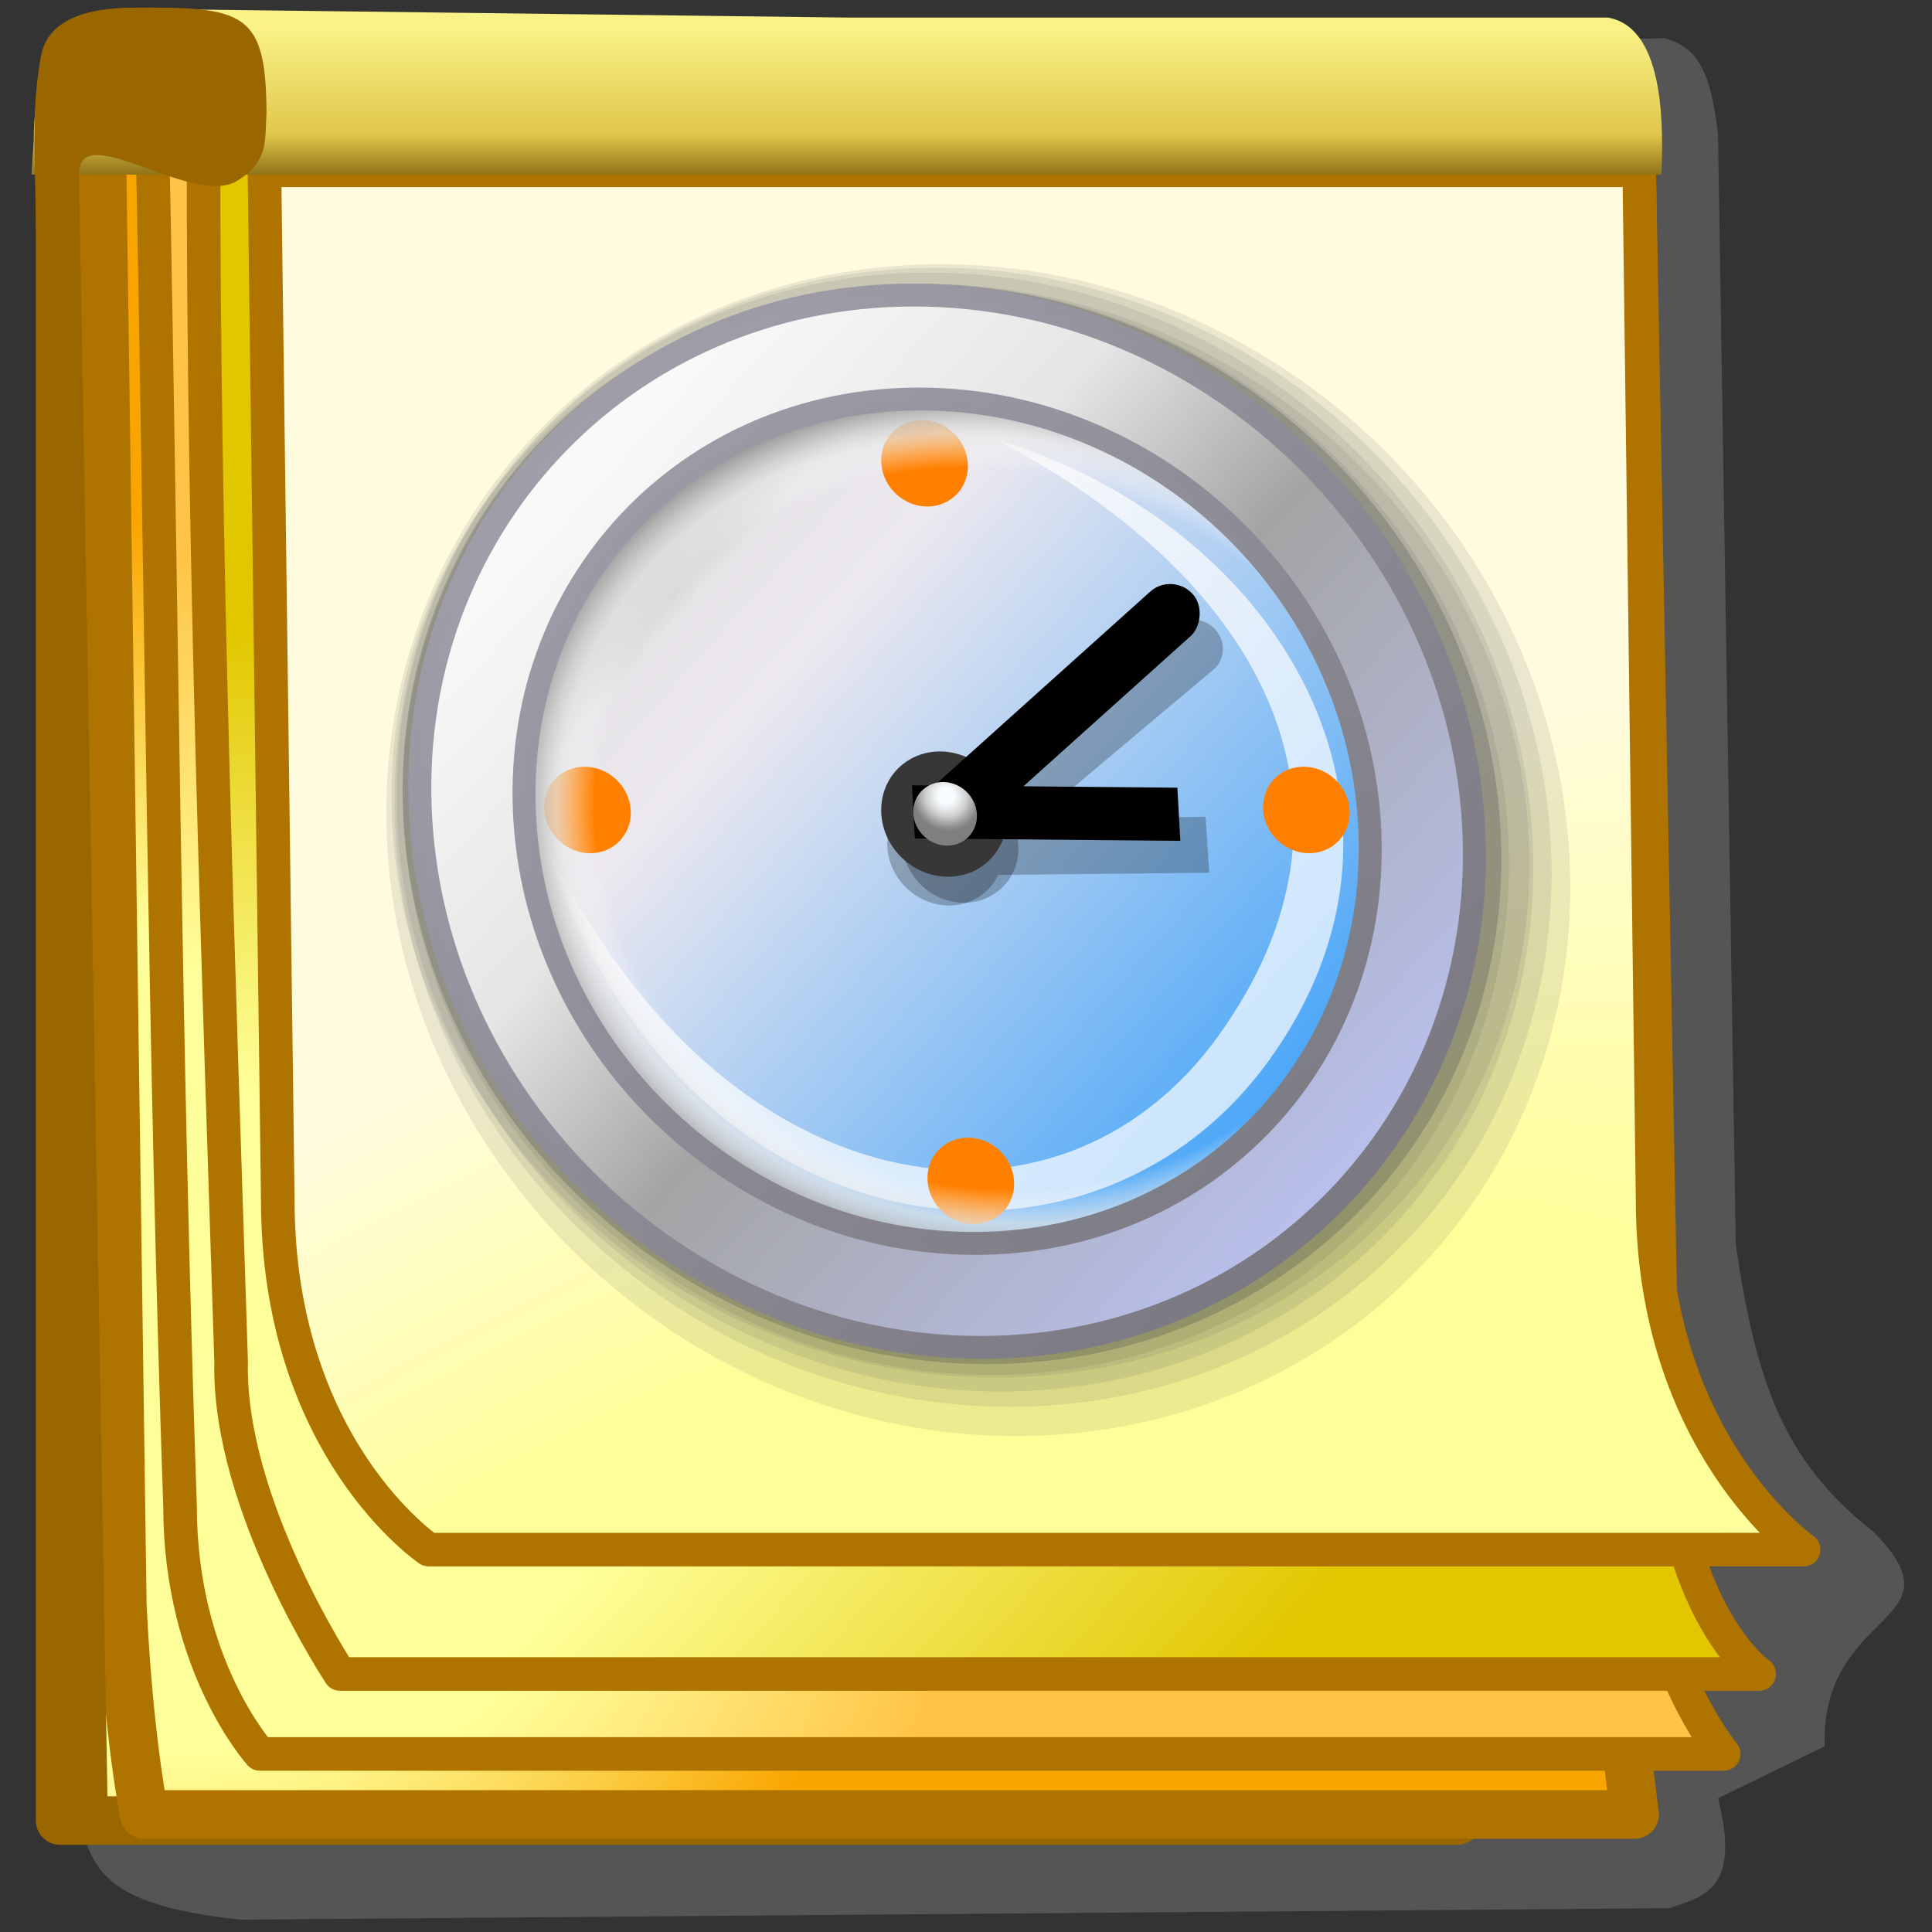 <?xml version="1.0" encoding="UTF-8" standalone="no"?>
<!-- Created with Inkscape (http://www.inkscape.org/) -->

<svg
   width="256mm"
   height="256mm"
   viewBox="0 0 256 256"
   version="1.1"
   id="svg1"
   inkscape:version="1.3.2 (091e20ef0f, 2023-11-25)"
   xml:space="preserve"
   sodipodi:docname="view-task.svg"
   xmlns:inkscape="http://www.inkscape.org/namespaces/inkscape"
   xmlns:sodipodi="http://sodipodi.sourceforge.net/DTD/sodipodi-0.dtd"
   xmlns:xlink="http://www.w3.org/1999/xlink"
   xmlns="http://www.w3.org/2000/svg"
   xmlns:svg="http://www.w3.org/2000/svg"
   xmlns:rdf="http://www.w3.org/1999/02/22-rdf-syntax-ns#"
   xmlns:cc="http://creativecommons.org/ns#"
   xmlns:dc="http://purl.org/dc/elements/1.1/"
   xmlns:a="http://ns.adobe.com/AdobeSVGViewerExtensions/3.0/"><rect x="0" y="0" width="256" height="256" fill="#333333" stroke="none"/><defs
     id="defs1"><linearGradient
       id="linearGradient19"
       inkscape:collect="always"><stop
         style="stop-color:#ffff99;stop-opacity:1;"
         offset="0"
         id="stop17" /><stop
         style="stop-color:#ffff99;stop-opacity:1;"
         offset="0.5"
         id="stop18" /><stop
         style="stop-color:#f9a500;stop-opacity:1;"
         offset="1"
         id="stop19" /></linearGradient><linearGradient
       id="linearGradient16"
       inkscape:collect="always"><stop
         style="stop-color:#ffff99;stop-opacity:1;"
         offset="0"
         id="stop14" /><stop
         style="stop-color:#ffff99;stop-opacity:1;"
         offset="0.5"
         id="stop15" /><stop
         style="stop-color:#ffc447;stop-opacity:1;"
         offset="1"
         id="stop16" /></linearGradient><linearGradient
       id="linearGradient11"
       inkscape:collect="always"><stop
         style="stop-color:#f9f286;stop-opacity:1;"
         offset="0"
         id="stop11" /><stop
         style="stop-color:#e1c74c;stop-opacity:1;"
         offset="0.669"
         id="stop13" /><stop
         style="stop-color:#7a5e0b;stop-opacity:1;"
         offset="1"
         id="stop12" /></linearGradient><linearGradient
       id="linearGradient10"
       inkscape:collect="always"><stop
         style="stop-color:#ffff99;stop-opacity:1;"
         offset="0"
         id="stop8" /><stop
         style="stop-color:#ffff99;stop-opacity:1;"
         offset="0.5"
         id="stop9" /><stop
         style="stop-color:#e2c700;stop-opacity:1;"
         offset="1"
         id="stop10" /></linearGradient><linearGradient
       id="linearGradient7"
       inkscape:collect="always"><stop
         style="stop-color:#ffff99;stop-opacity:1;"
         offset="0"
         id="stop5" /><stop
         style="stop-color:#ffff99;stop-opacity:1;"
         offset="0.5"
         id="stop6" /><stop
         style="stop-color:#fffbdf;stop-opacity:1"
         offset="1"
         id="stop7" /></linearGradient><linearGradient
       id="linearGradient1"
       inkscape:collect="always"><stop
         style="stop-color:#ffff99;stop-opacity:1;"
         offset="0"
         id="stop1" /><stop
         style="stop-color:#ffff99;stop-opacity:1;"
         offset="0.5"
         id="stop3" /><stop
         style="stop-color:#ffd278;stop-opacity:1;"
         offset="1"
         id="stop2" /></linearGradient><radialGradient
       inkscape:collect="always"
       xlink:href="#linearGradient1"
       id="radialGradient2"
       cx="71.895"
       cy="171.555"
       fx="71.895"
       fy="171.555"
       r="96.509"
       gradientTransform="matrix(0.906,0,0,1.029,-36.673,-4.642)"
       gradientUnits="userSpaceOnUse" /><radialGradient
       inkscape:collect="always"
       xlink:href="#linearGradient19"
       id="radialGradient3"
       gradientUnits="userSpaceOnUse"
       gradientTransform="matrix(0.906,0,0,1.029,-31.862,-4.642)"
       cx="71.895"
       cy="171.555"
       fx="71.895"
       fy="171.555"
       r="96.509" /><radialGradient
       inkscape:collect="always"
       xlink:href="#linearGradient16"
       id="radialGradient4"
       gradientUnits="userSpaceOnUse"
       gradientTransform="matrix(0.906,0,0,1.029,-22.241,-0.366)"
       cx="71.895"
       cy="171.555"
       fx="71.895"
       fy="171.555"
       r="96.509" /><radialGradient
       inkscape:collect="always"
       xlink:href="#linearGradient10"
       id="radialGradient5"
       gradientUnits="userSpaceOnUse"
       gradientTransform="matrix(2.103,-0.737,0.34,0.971,-195.61,89.253)"
       cx="62.298"
       cy="162.075"
       fx="62.298"
       fy="162.075"
       r="96.509" /><radialGradient
       inkscape:collect="always"
       xlink:href="#linearGradient7"
       id="radialGradient7"
       gradientUnits="userSpaceOnUse"
       gradientTransform="matrix(2.275,-1.113,0.452,0.925,-234.537,138.725)"
       cx="105.109"
       cy="224.257"
       fx="105.109"
       fy="224.257"
       r="96.509" /><linearGradient
       inkscape:collect="always"
       xlink:href="#linearGradient11"
       id="linearGradient12"
       x1="108.928"
       y1="13.764"
       x2="108.928"
       y2="32.689"
       gradientUnits="userSpaceOnUse" /><linearGradient
       inkscape:collect="always"
       xlink:href="#XMLID_1_"
       id="linearGradient114"
       gradientUnits="userSpaceOnUse"
       x1="57.584"
       y1="154.013"
       x2="57.584"
       y2="-101.487" /><linearGradient
       inkscape:collect="always"
       xlink:href="#XMLID_2_"
       id="linearGradient115"
       gradientUnits="userSpaceOnUse"
       x1="-32.668"
       y1="-26.884"
       x2="49.83"
       y2="55.614" /><linearGradient
       inkscape:collect="always"
       xlink:href="#XMLID_3_"
       id="linearGradient116"
       gradientUnits="userSpaceOnUse"
       x1="36.687"
       y1="24.869"
       x2="197.669"
       y2="110.512" /><linearGradient
       inkscape:collect="always"
       xlink:href="#XMLID_4_"
       id="linearGradient117"
       gradientUnits="userSpaceOnUse"
       x1="21.828"
       y1="52.8"
       x2="182.81"
       y2="138.443" /><linearGradient
       inkscape:collect="always"
       xlink:href="#XMLID_5_"
       id="linearGradient118"
       gradientUnits="userSpaceOnUse"
       x1="-10.358"
       y1="10.1"
       x2="120.962"
       y2="10.1" /><linearGradient
       inkscape:collect="always"
       xlink:href="#XMLID_6_"
       id="linearGradient119"
       gradientUnits="userSpaceOnUse"
       x1="56.498"
       y1="146.564"
       x2="56.498"
       y2="35.893" /><radialGradient
       inkscape:collect="always"
       xlink:href="#XMLID_7_"
       id="radialGradient119"
       gradientUnits="userSpaceOnUse"
       cx="55.806"
       cy="109.628"
       fx="55.806"
       fy="109.628"
       r="80.573" /><linearGradient
       inkscape:collect="always"
       xlink:href="#XMLID_8_"
       id="linearGradient120"
       gradientUnits="userSpaceOnUse"
       x1="56.497"
       y1="28.297"
       x2="56.497"
       y2="57.565" /><linearGradient
       inkscape:collect="always"
       xlink:href="#XMLID_9_"
       id="linearGradient121"
       gradientUnits="userSpaceOnUse"
       x1="56.496"
       y1="146.565"
       x2="56.496"
       y2="35.901" /><radialGradient
       inkscape:collect="always"
       xlink:href="#XMLID_10_"
       id="radialGradient121"
       gradientUnits="userSpaceOnUse"
       cx="56.102"
       cy="94.906"
       fx="56.102"
       fy="94.906"
       r="56.521" /><radialGradient
       inkscape:collect="always"
       xlink:href="#XMLID_11_"
       id="radialGradient122"
       gradientUnits="userSpaceOnUse"
       cx="51.343"
       cy="92.532"
       fx="51.343"
       fy="92.532"
       r="53.668" /><radialGradient
       inkscape:collect="always"
       xlink:href="#XMLID_12_"
       id="radialGradient123"
       gradientUnits="userSpaceOnUse"
       cx="56.378"
       cy="86.194"
       fx="56.378"
       fy="86.194"
       r="33.142" /><linearGradient
       inkscape:collect="always"
       xlink:href="#XMLID_13_"
       id="linearGradient123"
       gradientUnits="userSpaceOnUse"
       x1="55.024"
       y1="38.641"
       x2="55.024"
       y2="69.926" /><radialGradient
       inkscape:collect="always"
       xlink:href="#XMLID_14_"
       id="radialGradient124"
       gradientUnits="userSpaceOnUse"
       cx="102.131"
       cy="117.697"
       fx="102.131"
       fy="117.697"
       r="34.736" /><linearGradient
       inkscape:collect="always"
       xlink:href="#XMLID_15_"
       id="linearGradient124"
       gradientUnits="userSpaceOnUse"
       x1="97.682"
       y1="97.629"
       x2="88.753"
       y2="135.242" /><linearGradient
       inkscape:collect="always"
       xlink:href="#XMLID_16_"
       id="linearGradient125"
       gradientUnits="userSpaceOnUse"
       x1="75.973"
       y1="87.541"
       x2="89.768"
       y2="101.337" /><linearGradient
       inkscape:collect="always"
       xlink:href="#linearGradient8"
       id="linearGradient9"
       x1="48.109"
       y1="51.583"
       x2="198.047"
       y2="194.572"
       gradientUnits="userSpaceOnUse" /><linearGradient
       id="linearGradient8"
       inkscape:collect="always"><stop
         style="stop-color:#838383;stop-opacity:1;"
         offset="0"
         id="stop8-75" /><stop
         style="stop-color:#e8e5e9;stop-opacity:1;"
         offset="0.162"
         id="stop11-35" /><stop
         style="stop-color:#ece8ef;stop-opacity:1;"
         offset="0.277"
         id="stop10-6" /><stop
         style="stop-color:#379ef9;stop-opacity:1;"
         offset="1"
         id="stop9-2" /></linearGradient><radialGradient
       inkscape:collect="always"
       xlink:href="#linearGradient14-9"
       id="radialGradient15"
       cx="119.292"
       cy="117.621"
       fx="119.292"
       fy="117.621"
       r="6.662"
       gradientUnits="userSpaceOnUse"
       gradientTransform="matrix(1.115,0,0,1.115,-13.96,-13.761)" /><linearGradient
       id="linearGradient14-9"
       inkscape:collect="always"><stop
         style="stop-color:#f8fdff;stop-opacity:1;"
         offset="0"
         id="stop14-1" /><stop
         style="stop-color:#f9fdff;stop-opacity:1;"
         offset="0.225"
         id="stop18-2" /><stop
         style="stop-color:#cfcfcf;stop-opacity:1;"
         offset="0.576"
         id="stop17-7" /><stop
         style="stop-color:#949494;stop-opacity:1;"
         offset="0.865"
         id="stop16-0" /><stop
         style="stop-color:#878787;stop-opacity:1;"
         offset="0.933"
         id="stop19-9" /><stop
         style="stop-color:#7f7f7f;stop-opacity:1;"
         offset="1"
         id="stop15-36" /></linearGradient><linearGradient
       inkscape:collect="always"
       xlink:href="#linearGradient3-8"
       id="linearGradient4"
       x1="40.416"
       y1="58.265"
       x2="191.04"
       y2="204.461"
       gradientUnits="userSpaceOnUse" /><linearGradient
       id="linearGradient3-8"
       inkscape:collect="always"><stop
         style="stop-color:#f9f9f9;stop-opacity:1"
         offset="0"
         id="stop3-0" /><stop
         style="stop-color:#e5e5e5;stop-opacity:1;"
         offset="0.295"
         id="stop12-62" /><stop
         style="stop-color:#a4a4a4;stop-opacity:1"
         offset="0.524"
         id="stop5-6" /><stop
         style="stop-color:#b8bfea;stop-opacity:1"
         offset="1"
         id="stop4-1" /></linearGradient><radialGradient
       inkscape:collect="always"
       xlink:href="#linearGradient41"
       id="radialGradient6"
       cx="129.417"
       cy="122.565"
       fx="129.417"
       fy="122.565"
       r="87.237"
       gradientUnits="userSpaceOnUse"
       gradientTransform="matrix(1.195,0.006,-0.006,1.091,-23.154,-11.065)" /><linearGradient
       id="linearGradient41"
       inkscape:collect="always"><stop
         style="stop-color:#ffffff;stop-opacity:0;"
         offset="0"
         id="stop41-9" /><stop
         style="stop-color:#ffffff;stop-opacity:0;"
         offset="0.796"
         id="stop43-8" /><stop
         style="stop-color:#e7e7e7;stop-opacity:0.72;"
         offset="0.87"
         id="stop13-7" /><stop
         style="stop-color:#cfcfcf;stop-opacity:0.83;"
         offset="0.898"
         id="stop6-9" /><stop
         style="stop-color:#999999;stop-opacity:0.987;"
         offset="0.949"
         id="stop7-20" /><stop
         style="stop-color:#ffffff;stop-opacity:0;"
         offset="1"
         id="stop42-2" /></linearGradient><linearGradient
       inkscape:collect="always"
       xlink:href="#linearGradient43"
       id="linearGradient45"
       x1="36.475"
       y1="43.256"
       x2="197.668"
       y2="212.589"
       gradientUnits="userSpaceOnUse" /><linearGradient
       id="linearGradient43"
       inkscape:collect="always"><stop
         style="stop-color:#a09ea9;stop-opacity:0.996;"
         offset="0"
         id="stop44-2" /><stop
         style="stop-color:#797881;stop-opacity:1;"
         offset="1"
         id="stop45-3" /></linearGradient></defs><sodipodi:namedview
     id="base"
     pagecolor="#ffffff"
     bordercolor="#000000"
     borderopacity="0.3"
     inkscape:pageopacity="0.0"
     inkscape:pageshadow="2"
     inkscape:zoom="0.98994949"
     inkscape:cx="505.07627"
     inkscape:cy="476.792"
     inkscape:document-units="mm"
     inkscape:showpageshadow="2"
     inkscape:pagecheckerboard="0"
     inkscape:deskcolor="#d1d1d1"
     inkscape:current-layer="g113" /><g
     id="g113"
     transform="matrix(1.101,0,0,1.101,-12.472,-11.405)"><g
       id="g19"><path
         id="rect19"
         style="fill:#6f6f6f;fill-opacity:0.569;stroke-width:4.044;stroke-linecap:round;stroke-linejoin:round;stroke-miterlimit:2.1"
         d="M 33.141,18.174 211.677,14.967 c 3.749,1.056 5.53,3.572 6.414,11.626 l 2.138,133.501 c 2.602,18.383 6.697,26.781 16.571,34.621 11.086,11.19 -6.351,9.047 -5.88,25.815 l -12.829,6.247 c 2.796,11.068 -1.766,11.836 -5.88,13.23 l -171.889,1.382 c -18.917,-1.952 -17.29,-7.53 -20.01,-12.34 z"
         sodipodi:nodetypes="ccccccccccc"
         inkscape:label="shadow" /><path
         id="rect1"
         style="display:inline;fill:url(#radialGradient2);stroke:#996600;stroke-width:5.844;stroke-linecap:round;stroke-linejoin:round;stroke-miterlimit:2.1"
         d="M 18.564,25.513 H 186.699 V 204.996 229.462 H 18.564 v -24.466 z"
         sodipodi:nodetypes="ccccccc" /><path
         id="rect3"
         style="display:inline;fill:url(#radialGradient3);stroke:#af7400;stroke-width:5.844;stroke-linecap:round;stroke-linejoin:round;stroke-miterlimit:2.1"
         d="M 23.564,27.025 191.51,25.513 205.408,203.472 c 0,4.387 2.646,25.256 2.646,25.256 H 28.694 c 0,0 -1.89,-9.152 -2.646,-25.256 z"
         sodipodi:nodetypes="ccccccc" /><path
         id="rect4"
         style="display:inline;fill:url(#radialGradient4);stroke:#af7400;stroke-width:4.044;stroke-linecap:round;stroke-linejoin:round;stroke-miterlimit:2.1"
         d="m 29.695,28.434 171.436,1.355 8.018,161.843 c 0,18.133 9.622,29.812 9.622,29.812 H 42.618 c 0,0 -9.622,-10.609 -9.622,-29.812 C 31.099,136.436 30.796,82.833 29.695,28.434 Z"
         sodipodi:nodetypes="ccccccc" /><path
         id="rect5"
         style="display:inline;fill:url(#radialGradient5);stroke:#af7400;stroke-width:4.044;stroke-linecap:round;stroke-linejoin:round;stroke-miterlimit:2.1"
         d="m 35.826,27.897 172.789,3.496 2.673,143.134 c 0,29.359 11.76,37.295 11.76,37.295 H 136.307 52.24 c 0,0 -13.497,-20.364 -13.096,-37.562 -1.517,-47.254 -3.376,-98.281 -3.318,-146.363 z"
         sodipodi:nodetypes="cccccccc" /><path
         id="path7"
         style="display:inline;fill:url(#radialGradient7);stroke:#af7400;stroke-width:4.044;stroke-linecap:round;stroke-linejoin:round;stroke-miterlimit:2.1"
         d="M 43.153,30.859 H 208.615 l 1.604,123.891 c 0,29.359 18.174,42.106 18.174,42.106 H 146.998 62.931 c 0,0 -18.174,-12.213 -18.174,-42.106 z"
         sodipodi:nodetypes="cccccccc" /><path
         id="rect11"
         style="fill:url(#linearGradient12);fill-opacity:1;stroke-width:4.044;stroke-linecap:round;stroke-linejoin:round;stroke-miterlimit:2.1"
         d="m 15.386,27.226 c 0,-11.569 5.468,-15.798 11.262,-15.822 l 86.556,1.069 h 49.042 42.617 c 7.118,1.284 6.57,14.156 6.426,18.899 H 15.119 Z"
         sodipodi:nodetypes="cccccccc" /><path
         id="rect10"
         style="fill:#996600;stroke-width:4.044;stroke-linecap:round;stroke-linejoin:round;stroke-miterlimit:2.1"
         d="m 16.231,17.235 c 0.653,-3.779 4.072,-5.913 11.211,-5.961 13.307,-0.091 15.919,0.515 15.959,12.765 -0.207,3.295 0.255,5.691 -3.444,8.034 -5.27,3.426 -19.1,-7.591 -19.113,-0.786 l 3.491,199.577 -4.443,0.103 c 0,0 -4.434,-200.639 -4.418,-202.793 0.029,-3.698 -0.038,-6.339 0.756,-10.939 z"
         sodipodi:nodetypes="sscccccss" /></g><g
       style="display:none;overflow:visible"
       id="g20"
       transform="matrix(0.519,0,0,0.519,57.464,42.371)"><path
         id="path20"
         style="fill:#6f6f6f;fill-opacity:0.569;stroke-width:7.788;stroke-linecap:round;stroke-linejoin:round;stroke-miterlimit:2.1"
         inkscape:label="shadow"
         d="M 269.32,136.856 A 126.664,126.3 0 0 1 142.656,263.156 126.664,126.3 0 0 1 15.993,136.856 126.664,126.3 0 0 1 142.656,10.556 126.664,126.3 0 0 1 269.32,136.856 Z" /><g
         id="Layer_1_2_"
         transform="translate(1.553,0.776)"
         inkscape:label="g1">
		<g
   id="g9"
   style="display:none">
			<path
   d="M 114.828,0.5 H 0.5 v 125.896 h 80.701 l 33.627,-33.627 z"
   style="fill:#ffffff"
   id="path1" />
			<linearGradient
   id="XMLID_1_"
   gradientUnits="userSpaceOnUse"
   x1="57.584"
   y1="154.013"
   x2="57.584"
   y2="-101.487">
				<stop
   offset="0"
   style="stop-color:rgb(255,255,255)"
   id="stop1-5" />
				<stop
   offset="0.258"
   style="stop-color:rgb(241,241,241)"
   id="stop2-6" />
				<stop
   offset="0.74"
   style="stop-color:rgb(206,206,206)"
   id="stop3-2" />
				<stop
   offset="0.86"
   style="stop-color:rgb(196,196,196)"
   id="stop4" />
			</linearGradient>
			<path
   d="M 111.398,3.467 H 3.93 L 3.77,126.121 H 80.227 L 111.399,94.869 V 3.467 Z"
   style="fill:url(#linearGradient114)"
   id="path4" />
			<linearGradient
   id="XMLID_2_"
   gradientUnits="userSpaceOnUse"
   x1="-32.668"
   y1="-26.884"
   x2="49.83"
   y2="55.614">
				<stop
   offset="0"
   style="stop-color:rgb(178,178,178)"
   id="stop5-9" />
				<stop
   offset="1"
   style="stop-color:rgb(130,130,130)"
   id="stop6-1" />
				<a:midPointStop
   offset="0"
   style="stop-color:#B2B2B2" />
				<a:midPointStop
   offset="0.5"
   style="stop-color:#B2B2B2" />
				<a:midPointStop
   offset="1"
   style="stop-color:#828282" />
			</linearGradient>
			<path
   d="M 114.828,0 H 0 v 126.896 h 81.408 l 33.92,-33.92 V 0 Z m -0.5,1 c 0,0.987 0,91.152 0,91.563 -0.289,0.289 -33.045,33.045 -33.334,33.334 -0.41,0 -79.01,0 -79.994,0 C 1,124.908 1,1.988 1,1 1.986,1 113.342,1 114.328,1 Z"
   style="fill:url(#linearGradient115)"
   id="path6" />
			<linearGradient
   id="XMLID_3_"
   gradientUnits="userSpaceOnUse"
   x1="36.687"
   y1="24.869"
   x2="197.669"
   y2="110.512">
				<stop
   offset="0"
   style="stop-color:rgb(255,255,255)"
   id="stop7-2" />
				<stop
   offset="0.503"
   style="stop-color:rgb(231,231,231)"
   id="stop8-7" />
				<stop
   offset="1"
   style="stop-color:rgb(212,212,212)"
   id="stop9-0" />
				<a:midPointStop
   offset="0"
   style="stop-color:#FFFFFF" />
				<a:midPointStop
   offset="0.452"
   style="stop-color:#FFFFFF" />
				<a:midPointStop
   offset="1"
   style="stop-color:#D4D4D4" />
			</linearGradient>
			<path
   d="M 111.67,14.671 V 3.388 H 3.863 l -0.096,65.34 c 9.975,4.547 21.151,7.096 32.954,7.096 37.345,0 68.398,-27.499 74.949,-61.153 z"
   style="fill:url(#linearGradient116)"
   id="path9" />
		</g>
		<path
   d="M 65.822,82.66 V 69.978 c -8.568,3.576 -17.923,5.638 -27.732,5.815 v 6.867 z"
   style="display:none;fill:none"
   id="path10" />
		<linearGradient
   id="XMLID_4_"
   gradientUnits="userSpaceOnUse"
   x1="21.828"
   y1="52.8"
   x2="182.81"
   y2="138.443">
			<stop
   offset="0"
   style="stop-color:rgb(255,255,255)"
   id="stop10-9" />
			<stop
   offset="0.503"
   style="stop-color:rgb(231,231,231)"
   id="stop11-3" />
			<stop
   offset="1"
   style="stop-color:rgb(212,212,212)"
   id="stop12-6" />
		</linearGradient>
		<path
   d="M 65.822,61.863 H 38.09 v 13.93 c 9.809,-0.178 19.164,-2.239 27.732,-5.815 z"
   style="display:none;fill:url(#linearGradient117)"
   id="path12" />
		<path
   d="m 81.372,76.148 c 0,1.687 0.434,2.943 1.303,3.771 0.867,0.828 2.185,1.241 3.949,1.241 2.52,0 4.32,-0.41 5.398,-1.233 1.078,-0.823 1.618,-2.393 1.618,-4.709 v -0.762 -8.078 c -4.343,0.87 -7.473,2.07 -9.392,3.602 -1.917,1.531 -2.876,3.585 -2.876,6.168 z"
   style="display:none;fill:none"
   id="path13" />
		<linearGradient
   id="XMLID_5_"
   gradientUnits="userSpaceOnUse"
   x1="-10.358"
   y1="10.1"
   x2="120.962"
   y2="10.1">
			<stop
   offset="0"
   style="stop-color:rgb(179,202,255)"
   id="stop13-0" />
			<stop
   offset="1"
   style="stop-color:rgb(0,83,189)"
   id="stop14-6" />
			<a:midPointStop
   offset="0"
   style="stop-color:#B3CAFF" />
			<a:midPointStop
   offset="0.5"
   style="stop-color:#B3CAFF" />
			<a:midPointStop
   offset="1"
   style="stop-color:#0053BD" />
		</linearGradient>
		<path
   d="M 111.062,16.471 H 3.677 V 3.728 h 107.385 z"
   style="display:none;fill:url(#linearGradient118)"
   id="path14" />
		<g
   id="g44"
   style="display:inline"
   transform="matrix(3.125,0,0,3.125,-49.936,-83.871)">
			<path
   d="m 80.708,45.108 c 0.419,0.42 0.836,0.838 1.255,1.255 v -2.834 c -0.419,0.43 -0.836,0.861 -1.255,1.291 0,0.096 0,0.194 0,0.288 z"
   style="fill:none"
   id="path15" />
			<path
   d="m 80.78,50.906 c -0.122,-0.871 -1.481,-1.938 -2.101,-2.391 -0.096,0 -0.192,0 -0.288,0 -0.074,0.072 -0.147,0.144 -0.219,0.216 -0.008,1.265 0.003,2.141 0,3.118 0.917,0.894 1.837,1.785 2.751,2.679 0.099,0 0.196,0 0.293,0 0.07,-0.072 0.145,-0.145 0.216,-0.217 0,-0.121 0,-0.242 0,-0.36 -0.266,-0.317 -0.53,-0.629 -0.797,-0.945 0.411,0 0.822,0 1.231,0 0.032,0.033 0.063,0.064 0.096,0.098 v -2.157 c -0.584,0.095 -0.353,0.082 -1.182,-0.041 z"
   style="fill:none"
   id="path16" />
			<g
   id="g24">
				<linearGradient
   id="XMLID_6_"
   gradientUnits="userSpaceOnUse"
   x1="56.498"
   y1="146.564"
   x2="56.498"
   y2="35.893">
					<stop
   offset="0"
   style="stop-color:rgb(179,202,255)"
   id="stop16-2" />
					<stop
   offset="1"
   style="stop-color:rgb(0,83,189)"
   id="stop17-6" />
				</linearGradient>
				<path
   d="m 16.194,67.357 c 0,22.223 18.08,40.304 40.307,40.304 22.222,0 40.301,-18.081 40.301,-40.304 C 96.802,45.131 78.723,27.049 56.501,27.049 34.273,27.05 16.194,45.132 16.194,67.357 Z m 3.663,0 c 0,-20.206 16.437,-36.643 36.644,-36.643 20.201,0 36.637,16.437 36.637,36.643 0,20.201 -16.436,36.639 -36.637,36.639 -20.207,0 -36.644,-16.437 -36.644,-36.639 z"
   style="fill:url(#linearGradient119)"
   id="path17" />
				<radialGradient
   id="XMLID_7_"
   cx="55.806"
   cy="109.628"
   r="80.573"
   fx="55.806"
   fy="109.628"
   gradientUnits="userSpaceOnUse">
					<stop
   offset="0"
   style="stop-color:rgb(255,255,255)"
   id="stop18-1" />
					<stop
   offset="0.063"
   style="stop-color:rgb(230,249,255)"
   id="stop19-8" />
					<stop
   offset="0.139"
   style="stop-color:rgb(206,242,255)"
   id="stop20" />
					<stop
   offset="0.185"
   style="stop-color:rgb(197,240,255)"
   id="stop21" />
					<stop
   offset="1"
   style="stop-color:rgb(29,116,217)"
   id="stop22" />
				</radialGradient>
				<path
   d="m 94.971,67.357 c 0,21.245 -17.225,38.47 -38.47,38.47 -21.25,0 -38.475,-17.225 -38.475,-38.47 0,-21.249 17.225,-38.474 38.475,-38.474 21.245,0 38.47,17.225 38.47,38.474 z"
   style="clip-rule:evenodd;fill:url(#radialGradient119);fill-rule:evenodd"
   id="path22" />
				<linearGradient
   id="XMLID_8_"
   gradientUnits="userSpaceOnUse"
   x1="56.497"
   y1="28.297"
   x2="56.497"
   y2="57.565">
					<stop
   offset="0%"
   style="stop-color:rgb(255,255,255)"
   id="stop23" />
					<stop
   offset="100%"
   style="stop-opacity:0;stop-color:rgb(255,255,255)"
   id="stop24" />
				</linearGradient>
				<path
   a:adobe-blending-mode="screen"
   d="m 88.688,54.175 c 0,12.828 -14.414,23.224 -32.188,23.224 -17.781,0 -32.196,-10.396 -32.196,-23.224 0,-12.826 14.415,-23.226 32.196,-23.226 17.774,0 32.188,10.4 32.188,23.226 z"
   style="fill:url(#linearGradient120)"
   id="path24" />
			</g>
			<linearGradient
   id="XMLID_9_"
   gradientUnits="userSpaceOnUse"
   x1="56.496"
   y1="146.565"
   x2="56.496"
   y2="35.901">
				<stop
   offset="0"
   style="stop-color:rgb(179,202,255)"
   id="stop25" />
				<stop
   offset="1"
   style="stop-color:rgb(0,83,189)"
   id="stop26" />
			</linearGradient>
			<path
   d="m 56.495,34.914 c -17.889,0 -32.442,14.553 -32.442,32.439 0,17.89 14.553,32.444 32.442,32.444 17.89,0 32.443,-14.555 32.443,-32.444 0,-17.886 -14.553,-32.439 -32.443,-32.439 z m 0,63.409 c -17.104,0 -30.966,-13.862 -30.966,-30.97 0,-17.1 13.862,-30.965 30.966,-30.965 17.104,0 30.968,13.866 30.968,30.965 0,17.108 -13.864,30.97 -30.968,30.97 z"
   style="fill:url(#linearGradient121)"
   id="path26" />
			<radialGradient
   id="XMLID_10_"
   cx="56.102"
   cy="94.906"
   r="56.521"
   fx="56.102"
   fy="94.906"
   gradientUnits="userSpaceOnUse">
				<stop
   offset="0"
   style="stop-color:rgb(157,255,0)"
   id="stop27" />
				<stop
   offset="0.764"
   style="stop-color:rgb(0,151,0)"
   id="stop28" />
			</radialGradient>
			<path
   d="m 56.495,37.863 c -16.263,0 -29.491,13.231 -29.491,29.491 0,16.265 13.229,29.493 29.491,29.493 16.262,0 29.494,-13.229 29.494,-29.493 0,-16.26 -13.231,-29.491 -29.494,-29.491 z"
   style="fill:url(#radialGradient121)"
   id="path28" />
			<radialGradient
   id="XMLID_11_"
   cx="51.343"
   cy="92.532"
   r="53.668"
   fx="51.343"
   fy="92.532"
   gradientUnits="userSpaceOnUse">
				<stop
   offset="0"
   style="stop-color:rgb(255,255,255)"
   id="stop29" />
				<stop
   offset="0.972"
   style="stop-color:rgb(255,255,255)"
   id="stop30" />
			</radialGradient>
			<path
   d="m 56.495,36.388 c -17.104,0 -30.966,13.866 -30.966,30.965 0,17.107 13.862,30.97 30.966,30.97 17.104,0 30.968,-13.862 30.968,-30.97 0,-17.099 -13.864,-30.965 -30.968,-30.965 z m 0,60.459 c -16.263,0 -29.491,-13.229 -29.491,-29.493 0,-16.26 13.229,-29.491 29.491,-29.491 16.262,0 29.494,13.231 29.494,29.491 0,16.264 -13.231,29.493 -29.494,29.493 z"
   style="clip-rule:evenodd;fill:url(#radialGradient122);fill-rule:evenodd"
   id="path30" />
			<radialGradient
   id="XMLID_12_"
   cx="56.378"
   cy="86.194"
   r="33.142"
   fx="56.378"
   fy="86.194"
   gradientUnits="userSpaceOnUse">
				<stop
   offset="0"
   style="stop-color:rgb(255,255,255)"
   id="stop31" />
				<stop
   offset="0.304"
   style="stop-color:rgb(252,253,255)"
   id="stop32" />
				<stop
   offset="0.518"
   style="stop-color:rgb(243,248,255)"
   id="stop33" />
				<stop
   offset="0.705"
   style="stop-color:rgb(227,238,255)"
   id="stop34" />
				<stop
   offset="0.874"
   style="stop-color:rgb(206,225,255)"
   id="stop35" />
				<stop
   offset="1"
   style="stop-color:rgb(184,212,255)"
   id="stop36" />
			</radialGradient>
			<path
   d="m 56.495,96.847 c -16.263,0 -29.491,-13.229 -29.491,-29.493 0,-16.26 13.229,-29.491 29.491,-29.491 16.262,0 29.494,13.231 29.494,29.491 0,16.264 -13.231,29.493 -29.494,29.493 z"
   style="clip-rule:evenodd;fill:url(#radialGradient123);fill-rule:evenodd"
   id="path36" />
			<g
   style="opacity:0.7"
   id="g41">
				<g
   id="g38">
					<path
   d="m 59.723,43.407 c 0,1.781 -1.443,3.227 -3.226,3.227 -1.779,0 -3.223,-1.446 -3.223,-3.227 0,-1.782 1.444,-3.225 3.223,-3.225 1.782,10e-4 3.226,1.443 3.226,3.225 z"
   style="opacity:0.8;fill:#00009d"
   id="path37" />
					<path
   d="m 59.723,91.302 c 0,1.782 -1.443,3.227 -3.226,3.227 -1.779,0 -3.223,-1.444 -3.223,-3.227 0,-1.78 1.444,-3.225 3.223,-3.225 1.782,0 3.226,1.444 3.226,3.225 z"
   style="opacity:0.8;fill:#00009d"
   id="path38" />
				</g>
				<g
   id="g40">
					<path
   d="m 80.447,70.581 c -1.783,0 -3.228,-1.446 -3.228,-3.228 0,-1.779 1.444,-3.224 3.228,-3.224 1.781,0 3.224,1.444 3.224,3.224 0,1.782 -1.442,3.228 -3.224,3.228 z"
   style="opacity:0.8;fill:#00009d"
   id="path39" />
					<path
   d="m 32.55,70.581 c -1.782,0 -3.225,-1.446 -3.225,-3.228 0,-1.779 1.443,-3.224 3.225,-3.224 1.783,0 3.227,1.444 3.227,3.224 0,1.782 -1.444,3.228 -3.227,3.228 z"
   style="opacity:0.8;fill:#00009d"
   id="path40" />
				</g>
			</g>
			<g
   id="g43"
   transform="translate(1.076,-0.662)">
				<g
   id="g42">
					<path
   d="m 56.85,50.781 -3.536,-0.202 -0.098,20.737 3.538,0.205 z"
   id="path41"
   inkscape:transform-center-x="0.088579495"
   inkscape:transform-center-y="-21.015642" /><path
   d="m 78.953,70.024 0.034,-3.72 -24.039,-0.206 -0.033,3.719 z"
   id="path42"
   inkscape:label="path42"
   style="display:inline;stroke-width:1"
   inkscape:transform-center-x="-33.476677"
   inkscape:transform-center-y="0.8383645" />
					
				</g>
				<path
   d="m 59.361,67.901 c 0,2.253 -1.827,4.074 -4.076,4.074 -2.249,0 -4.077,-1.821 -4.077,-4.074 0,-2.251 1.828,-4.075 4.077,-4.075 2.249,0 4.076,1.824 4.076,4.075 z"
   id="path43" />
			</g>
			<linearGradient
   id="XMLID_13_"
   gradientUnits="userSpaceOnUse"
   x1="55.024"
   y1="38.641"
   x2="55.024"
   y2="69.926">
				<stop
   offset="0%"
   style="stop-color:rgb(255,255,255)"
   id="stop43" />
				<stop
   offset="100%"
   style="stop-opacity:0;stop-color:rgb(255,255,255)"
   id="stop44" />
			</linearGradient>
			<path
   a:adobe-blending-mode="screen"
   d="M 56.099,68.233 C 67.81,59.422 78.822,56.436 83.65,55.491 79.001,44.826 68.513,37.38 56.308,37.38 c -16.519,0 -29.909,13.634 -29.909,30.444 0,2.644 0.332,5.205 0.955,7.649 4.844,0.91 16.694,1.822 28.745,-7.24 z"
   style="display:none;fill:url(#linearGradient123)"
   id="path44" />
		</g>
		<g
   id="g50"
   style="display:none">
			<radialGradient
   id="XMLID_14_"
   cx="102.131"
   cy="117.697"
   r="34.736"
   fx="102.131"
   fy="117.697"
   gradientUnits="userSpaceOnUse">
				<stop
   offset="0"
   style="stop-color:rgb(0,0,0)"
   id="stop45" />
				<stop
   offset="1"
   style="stop-color:rgb(0,0,0)"
   id="stop46" />
				<a:midPointStop
   offset="0"
   style="stop-color:#000000" />
				<a:midPointStop
   offset="0.5"
   style="stop-color:#000000" />
				<a:midPointStop
   offset="1"
   style="stop-color:#000000" />
			</radialGradient>
			<path
   d="m 78.855,90.424 v 35.754 h 1.793 l 33.639,-33.639 v -2.115 z"
   style="opacity:0.1;fill:url(#radialGradient124)"
   id="path46" />
			<path
   d="M 81.201,126.396 114.828,92.769 H 81.201 Z"
   style="fill:#ffffff"
   id="path47" />
			<linearGradient
   id="XMLID_15_"
   gradientUnits="userSpaceOnUse"
   x1="97.682"
   y1="97.629"
   x2="88.753"
   y2="135.242">
				<stop
   offset="0"
   style="stop-color:rgb(255,255,255)"
   id="stop47" />
				<stop
   offset="1"
   style="stop-color:rgb(204,204,204)"
   id="stop48" />
				<a:midPointStop
   offset="0"
   style="stop-color:#FFFFFF" />
				<a:midPointStop
   offset="0.5"
   style="stop-color:#FFFFFF" />
				<a:midPointStop
   offset="1"
   style="stop-color:#CCCCCC" />
			</linearGradient>
			<path
   d="M 83.529,124.504 113.123,94.912 H 83.529 Z"
   style="fill:url(#linearGradient124)"
   id="path48" />
			<linearGradient
   id="XMLID_16_"
   gradientUnits="userSpaceOnUse"
   x1="75.973"
   y1="87.541"
   x2="89.768"
   y2="101.337">
				<stop
   offset="0"
   style="stop-color:rgb(178,178,178)"
   id="stop49" />
				<stop
   offset="1"
   style="stop-color:rgb(130,130,130)"
   id="stop50" />
				<a:midPointStop
   offset="0"
   style="stop-color:#B2B2B2" />
				<a:midPointStop
   offset="0.5"
   style="stop-color:#B2B2B2" />
				<a:midPointStop
   offset="1"
   style="stop-color:#828282" />
			</linearGradient>
			<path
   d="m 81.201,92.27 c -0.277,0 -0.5,0.223 -0.5,0.5 v 33.627 c 0,0.203 0.121,0.385 0.309,0.463 0.186,0.076 0.402,0.033 0.545,-0.109 l 33.627,-33.627 c 0.143,-0.145 0.186,-0.359 0.109,-0.545 -0.078,-0.188 -0.26,-0.309 -0.463,-0.309 z m 32.42,1 c -1.58,1.578 -30.342,30.34 -31.92,31.92 0,-2.209 0,-30.986 0,-31.92 0.934,0 29.711,0 31.92,0 z"
   style="fill:url(#linearGradient125)"
   id="path50" />
		</g>
		<g
   id="g53"
   style="display:none">
			<path
   d="M 7.49,14.396 V 7.256 H 4.959 V 5.803 h 6.797 V 7.256 H 9.225 v 7.141 H 7.49 Z"
   style="fill:#ffffff"
   id="path51" />
			<path
   d="M 12.867,14.396 V 5.803 h 2.601 l 1.548,5.862 1.537,-5.862 h 2.611 v 8.594 H 19.555 L 19.547,7.632 17.836,14.397 H 16.17 l -1.686,-6.765 -0.008,6.765 h -1.609 z"
   style="fill:#ffffff"
   id="path52" />
			<path
   d="M 22.879,14.396 V 5.803 h 2.782 c 1.055,0 1.741,0.043 2.062,0.129 0.492,0.129 0.904,0.41 1.236,0.843 0.332,0.433 0.498,0.991 0.498,1.676 0,0.528 -0.096,0.973 -0.287,1.333 -0.191,0.36 -0.435,0.643 -0.729,0.848 -0.295,0.206 -0.595,0.342 -0.898,0.408 -0.414,0.082 -1.014,0.123 -1.798,0.123 h -1.131 v 3.234 h -1.735 z m 1.734,-7.14 v 2.453 h 0.95 c 0.685,0 1.142,-0.045 1.373,-0.136 0.23,-0.09 0.411,-0.231 0.543,-0.424 C 27.61,8.956 27.675,8.732 27.675,8.477 27.675,8.163 27.583,7.903 27.4,7.699 27.215,7.495 26.983,7.367 26.702,7.316 26.494,7.276 26.078,7.257 25.452,7.257 h -0.839 z"
   style="fill:#ffffff"
   id="path53" />
		</g>
	</g></g><g
       id="path1-5"
       style="display:inline"
       transform="matrix(0.574,0,0.037,0.574,51,39.237)"><g
         id="g37"
         inkscape:label="shadow"><ellipse
           style="fill:#4b4b4b;fill-opacity:0.113;stroke:none;stroke-width:0.793;stroke-linecap:round;stroke-linejoin:round;stroke-dasharray:none;stroke-opacity:0.996"
           id="path34-9"
           cx="127.756"
           cy="127.945"
           rx="123.865"
           ry="122.856" /><ellipse
           style="fill:#4b4b4b;fill-opacity:0.113;stroke:none;stroke-width:0.773;stroke-linecap:round;stroke-linejoin:round;stroke-dasharray:none;stroke-opacity:0.996"
           id="ellipse37"
           cx="126.82"
           cy="125.24"
           rx="121.059"
           ry="119.414" /><ellipse
           style="fill:#4b4b4b;fill-opacity:0.113;stroke:none;stroke-width:0.76;stroke-linecap:round;stroke-linejoin:round;stroke-dasharray:none;stroke-opacity:0.996"
           id="ellipse38"
           cx="125.217"
           cy="124.138"
           rx="118.921"
           ry="117.308" /><ellipse
           style="fill:#4b4b4b;fill-opacity:0.113;stroke:none;stroke-width:0.744;stroke-linecap:round;stroke-linejoin:round;stroke-dasharray:none;stroke-opacity:0.996"
           id="ellipse39"
           cx="124.281"
           cy="123.862"
           rx="119.055"
           ry="114.645" /><ellipse
           style="fill:#4b4b4b;fill-opacity:0.113;stroke:none;stroke-width:0.74;stroke-linecap:round;stroke-linejoin:round;stroke-dasharray:none;stroke-opacity:0.996"
           id="ellipse40"
           cx="123.346"
           cy="123.594"
           rx="115.714"
           ry="114.377" /><ellipse
           style="fill:#4b4b4b;fill-opacity:0.282;stroke:none;stroke-width:0.734;stroke-linecap:round;stroke-linejoin:round;stroke-dasharray:none;stroke-opacity:0.996"
           id="ellipse41"
           cx="122.59"
           cy="122.46"
           rx="114.958"
           ry="113.243" /></g><path
         style="color:#000000;fill:url(#linearGradient9);fill-opacity:1;stroke-linecap:round;stroke-linejoin:round;-inkscape-stroke:none"
         d="M 221.032,121.875 A 99.424,99.424 0 0 1 121.608,221.299 99.424,99.424 0 0 1 22.183,121.875 99.424,99.424 0 0 1 121.608,22.451 99.424,99.424 0 0 1 221.032,121.875 Z"
         id="path5-6" /><path
         id="rect21"
         style="display:inline;fill:#ffffff;fill-opacity:0.698;stroke-width:0.8;stroke-linecap:round;stroke-linejoin:round;stroke-opacity:0.996"
         d="M 175.627,166.823 C 212.504,119.725 192.768,72.132 136.869,41.738 195.023,59.558 227.311,119.61 185.691,172.227 144.072,224.845 58.408,212.178 37.177,126.439 68.822,203.125 138.749,213.92 175.627,166.823 Z"
         sodipodi:nodetypes="zczcz" /><g
         id="g6"
         style="display:inline"><circle
           style="fill:#ff8000;fill-opacity:1;stroke:none;stroke-width:3;stroke-linecap:round;stroke-linejoin:round"
           id="path2"
           cx="121.718"
           cy="46.818"
           r="9.071" /><circle
           style="fill:#ff8000;fill-opacity:1;stroke:none;stroke-width:3;stroke-linecap:round;stroke-linejoin:round"
           id="circle13"
           cx="121.718"
           cy="197.29"
           r="9.071" /><circle
           style="fill:#ff8000;fill-opacity:1;stroke:none;stroke-width:3;stroke-linecap:round;stroke-linejoin:round"
           id="circle14"
           cx="46.348"
           cy="119.515"
           r="9.071" /><circle
           style="fill:#ff8000;fill-opacity:1;stroke:none;stroke-width:3;stroke-linecap:round;stroke-linejoin:round"
           id="circle15"
           cx="197.088"
           cy="119.515"
           r="9.071" /></g><g
         id="g20-2"
         style="display:inline"
         inkscape:transform-center-x="-27.060433"
         inkscape:transform-center-y="-9.5476198"
         transform="rotate(56.031,121.162,119.525)"><path
           id="rect20"
           style="display:inline;fill:#000000;fill-opacity:0.249;stroke:none;stroke-width:0.741;stroke-linecap:round;stroke-linejoin:round;stroke-dasharray:none;stroke-opacity:0.996"
           inkscape:transform-center-y="-9.9608609"
           d="m 123.021,49.222 c -3.238,0.26 -5.633,3.116 -5.369,6.402 l 4.454,55.448 a 12.165,12.165 0 0 0 -5.43,11.094 12.165,12.165 0 0 0 13.1,11.152 12.165,12.165 0 0 0 11.152,-13.1 12.165,12.165 0 0 0 -7.134,-10.117 l -4.452,-55.416 c -0.264,-3.286 -3.083,-5.723 -6.321,-5.463 z"
           inkscape:label="shadow1"
           inkscape:transform-center-x="-25.20612" /><path
           id="path4-2"
           style="display:inline;fill:#000000;fill-opacity:0.249;stroke:none;stroke-width:0.741;stroke-linecap:round;stroke-linejoin:round;stroke-dasharray:none;stroke-opacity:0.996"
           inkscape:label="shadow2"
           inkscape:transform-center-x="-29.815992"
           inkscape:transform-center-y="3.3272952"
           d="m 120.761,115.21 c -6.718,0.07 -12.107,5.574 -12.037,12.292 0.071,6.718 5.574,12.107 12.293,12.036 4.435,-0.048 8.492,-2.505 10.588,-6.413 l 44.258,-0.449 v -11.727 l -44.414,0.45 c -2.173,-3.853 -6.266,-6.223 -10.689,-6.189 z"
           sodipodi:nodetypes="cccccccc"
           transform="rotate(-56.031,121.162,119.525)" /><circle
           style="display:inline;fill:#373737;fill-opacity:1;stroke:none;stroke-width:0.818;stroke-linecap:round;stroke-linejoin:round;stroke-dasharray:none;stroke-opacity:0.996"
           id="path13-8"
           cx="121.803"
           cy="120.102"
           r="13.135" /><rect
           style="display:inline;fill:#000000;fill-opacity:1;stroke:none;stroke-width:0.8;stroke-linecap:round;stroke-linejoin:round;stroke-dasharray:none;stroke-opacity:0.996"
           id="rect19-9"
           width="12.203"
           height="77.637"
           x="102.111"
           y="60.992"
           ry="6.426"
           inkscape:transform-center-y="-19.555066"
           inkscape:label="finger"
           transform="rotate(-6.37)"
           inkscape:transform-center-x="-25.067475" /><rect
           style="display:inline;fill:#000000;fill-opacity:1;stroke:none;stroke-width:0.8;stroke-linecap:round;stroke-linejoin:round;stroke-dasharray:none;stroke-opacity:0.996"
           id="rect2"
           width="11.14"
           height="55.62"
           x="113.326"
           y="-171.357"
           ry="0"
           inkscape:transform-center-y="1.0085368"
           inkscape:label="finger2"
           transform="rotate(34.478,-269.736,3.032)"
           inkscape:transform-center-x="-35.339159"
           rx="0" /><circle
           style="fill:url(#radialGradient15);fill-opacity:1;stroke:none;stroke-width:0.8;stroke-linecap:round;stroke-linejoin:round;stroke-dasharray:none;stroke-opacity:0.996"
           id="path14-7"
           cx="121.897"
           cy="119.866"
           r="6.662" /></g><path
         style="color:#000000;fill:url(#linearGradient4);stroke-linecap:round;stroke-linejoin:round;-inkscape-stroke:none"
         d="M 121.607,11.551 C 60.806,11.551 11.283,61.074 11.283,121.875 c 2e-6,60.801 49.523,110.324 110.324,110.324 60.801,0 110.324,-49.523 110.324,-110.324 0,-60.801 -49.523,-110.324 -110.324,-110.324 z m 0,21.801 c 49.02,2e-6 88.525,39.504 88.525,88.523 0,49.02 -39.506,88.523 -88.525,88.523 -49.02,0 -88.523,-39.504 -88.523,-88.523 10e-7,-49.02 39.504,-88.523 88.523,-88.523 z"
         id="path7-3" /><circle
         style="display:inline;fill:url(#radialGradient6);stroke:none;stroke-width:0.8;stroke-linecap:round;stroke-linejoin:round;stroke-dasharray:none;stroke-opacity:0.996"
         id="path41-6"
         cx="121.073"
         cy="121.073"
         r="87.237" /><path
         style="color:#000000;display:inline;fill:url(#linearGradient45);fill-opacity:0.996;stroke-linecap:round;stroke-linejoin:round;-inkscape-stroke:none"
         d="M 121.607,9.15 C 59.503,9.15 8.883,59.771 8.883,121.875 c 2e-6,62.104 50.62,112.725 112.725,112.725 62.104,0 112.725,-50.62 112.725,-112.725 0,-62.104 -50.62,-112.725 -112.725,-112.725 z m 0,4.801 c 59.498,2e-6 107.924,48.426 107.924,107.924 0,59.498 -48.426,107.924 -107.924,107.924 -59.498,0 -107.924,-48.426 -107.924,-107.924 1e-6,-59.498 48.426,-107.924 107.924,-107.924 z m 0,17 c -50.309,0 -90.924,40.615 -90.924,90.924 2e-6,50.309 40.615,90.924 90.924,90.924 50.309,0 90.926,-40.615 90.926,-90.924 0,-50.309 -40.617,-90.924 -90.926,-90.924 z m 0,4.801 c 47.73,2e-6 86.125,38.393 86.125,86.123 0,47.73 -38.395,86.123 -86.125,86.123 -47.73,0 -86.123,-38.393 -86.123,-86.123 10e-7,-47.73 38.393,-86.123 86.123,-86.123 z"
         id="path8"
         sodipodi:nodetypes="ssssssssssssssssssss" /></g></g></svg>
